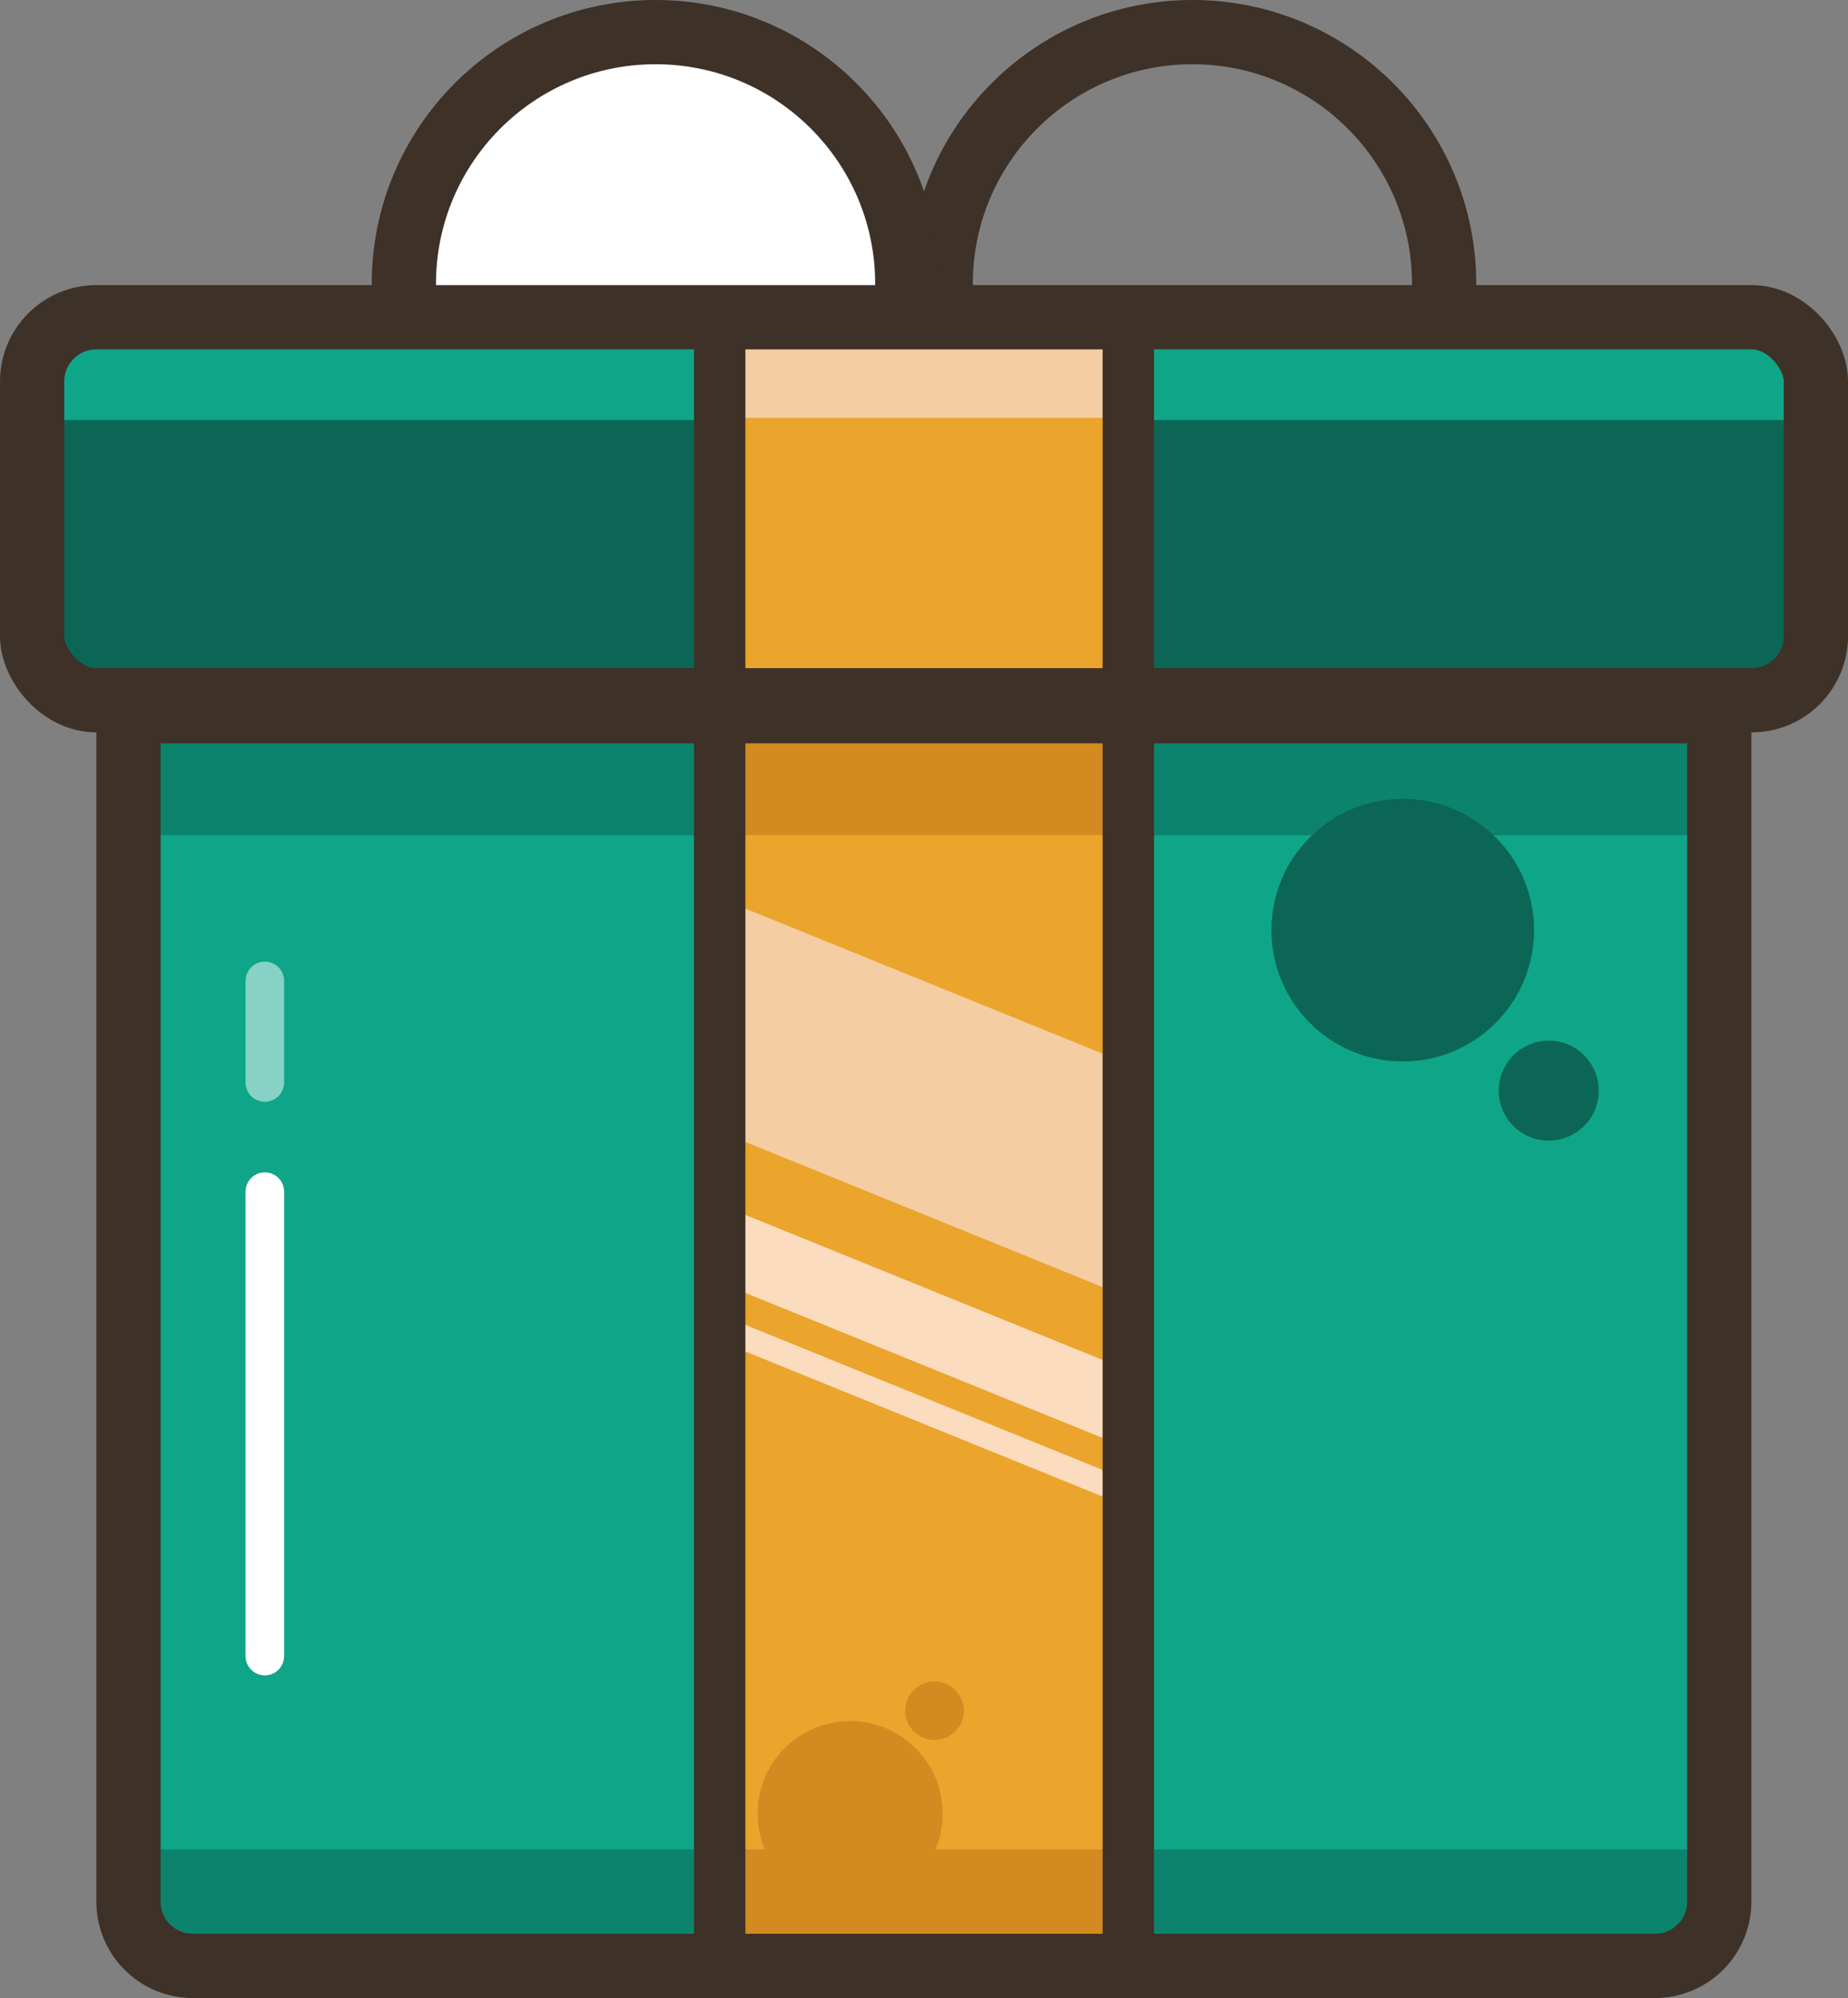 <svg xmlns="http://www.w3.org/2000/svg" width="143.82" height="155.5" viewBox="0 0 143.82 155.5">
  <rect x="0" y="0" width="143.82" height="155.5" fill="#808080" stroke="none"/>
  <g id="Layer_2" data-name="Layer 2" transform="translate(-2869.375 -369.08)">
    <g id="Layer_1-2" data-name="Layer 1-2">
      <circle id="Ellipse_31" data-name="Ellipse 31" cx="19.59" cy="19.59" r="19.59" transform="translate(2942.584 371.58)" fill="none" stroke="#3e3127" stroke-miterlimit="10" stroke-width="5"/>
      <circle id="Ellipse_32" data-name="Ellipse 32" cx="19.59" cy="19.59" r="19.59" transform="translate(2900.805 371.58)" fill="#fff" stroke="#3e3127" stroke-miterlimit="10" stroke-width="5"/>
      <rect id="Rectangle_68" data-name="Rectangle 68" width="138.82" height="29.81" rx="3.66" transform="translate(2872.445 394.9)" fill="#0c6655"/>
      <path id="Path_137" data-name="Path 137" d="M3010.115,402.08v5.69c0-3.33,1.31-6-2.05-6h-135.69c-3.32,0-1,2.72-1,6v-5.69c0-3.32-2.27-6.05,1.05-6.05h135.64C3011.425,396.02,3010.115,398.75,3010.115,402.08Z" fill="#0fa588"/>
      <path id="Path_138" data-name="Path 138" d="M2884.785,424.38h111.15a6.311,6.311,0,0,1,6.31,6.31v83a8.311,8.311,0,0,1-8.31,8.31h-107.15a8.31,8.31,0,0,1-8.31-8.31v-83a6.31,6.31,0,0,1,6.31-6.31Z" fill="#0fa588"/>
      <rect id="Rectangle_69" data-name="Rectangle 69" width="123.21" height="8.52" transform="translate(2879.755 425.57)" fill="#0c846d"/>
      <rect id="Rectangle_70" data-name="Rectangle 70" width="123.21" height="8.52" transform="translate(2879.755 513.01)" fill="#0c846d"/>
      <path id="Path_139" data-name="Path 139" d="M2958.315,522.79V395.61c-.74-.75-31.79,0-31.79,0V522.79Z" fill="#eba42c"/>
      <rect id="Rectangle_71" data-name="Rectangle 71" width="31.79" height="5.69" transform="translate(2926.215 395.91)" fill="#f4cda2"/>
      <rect id="Rectangle_72" data-name="Rectangle 72" width="31.79" height="8.5" transform="translate(2925.395 425.57)" fill="#d38a20"/>
      <rect id="Rectangle_73" data-name="Rectangle 73" width="31.79" height="8.5" transform="translate(2925.395 513.01)" fill="#d38a20"/>
      <path id="Path_140" data-name="Path 140" d="M2879.375,424.43h123.8v92.65a5,5,0,0,1-5,5h-113.8a5,5,0,0,1-5-5V424.43Z" fill="none" stroke="#3e3127" stroke-miterlimit="10" stroke-width="5"/>
      <circle id="Ellipse_33" data-name="Ellipse 33" cx="10.22" cy="10.22" r="10.22" transform="translate(2968.324 431.25)" fill="#0c6655"/>
      <circle id="Ellipse_34" data-name="Ellipse 34" cx="7.2" cy="7.2" r="7.2" transform="translate(2928.334 503.03)" fill="#d38a20"/>
      <circle id="Ellipse_35" data-name="Ellipse 35" cx="2.28" cy="2.28" r="2.28" transform="translate(2939.824 499.94)" fill="#d38a20"/>
      <circle id="Ellipse_36" data-name="Ellipse 36" cx="3.89" cy="3.89" r="3.89" transform="translate(2986.015 450.07)" fill="#0c6655"/>
      <line id="Line_1" data-name="Line 1" y2="36.15" transform="translate(2889.985 461.82)" fill="none" stroke="#fff" stroke-linecap="round" stroke-miterlimit="10" stroke-width="3"/>
      <line id="Line_2" data-name="Line 2" y2="7.91" transform="translate(2889.985 445.42)" fill="none" stroke="#fff" stroke-linecap="round" stroke-miterlimit="10" stroke-width="3" opacity="0.5" style="isolation: isolate"/>
      <path id="Path_141" data-name="Path 141" d="M2956.685,469.86l-29.8-12.11V439.59l29.8,12.1Z" fill="#f4cda2"/>
      <path id="Path_142" data-name="Path 142" d="M2956.685,481.6l-29.8-12.1v-6.07l29.8,12.1Z" fill="#fcdcbe"/>
      <path id="Path_143" data-name="Path 143" d="M2956.685,486.16l-29.8-12.1v-2.07l29.8,12.1Z" fill="#fcdcbe"/>
      <line id="Line_3" data-name="Line 3" y1="127.18" transform="translate(2925.385 393.34)" fill="none" stroke="#3e3127" stroke-miterlimit="10" stroke-width="4"/>
      <line id="Line_4" data-name="Line 4" y2="127.18" transform="translate(2957.185 393.34)" fill="none" stroke="#3e3127" stroke-miterlimit="10" stroke-width="4"/>
      <rect id="Rectangle_74" data-name="Rectangle 74" width="138.82" height="29.81" rx="5" transform="translate(2871.875 393.77)" fill="none" stroke="#3e3127" stroke-miterlimit="10" stroke-width="5"/>
    </g>
  </g>
</svg>
